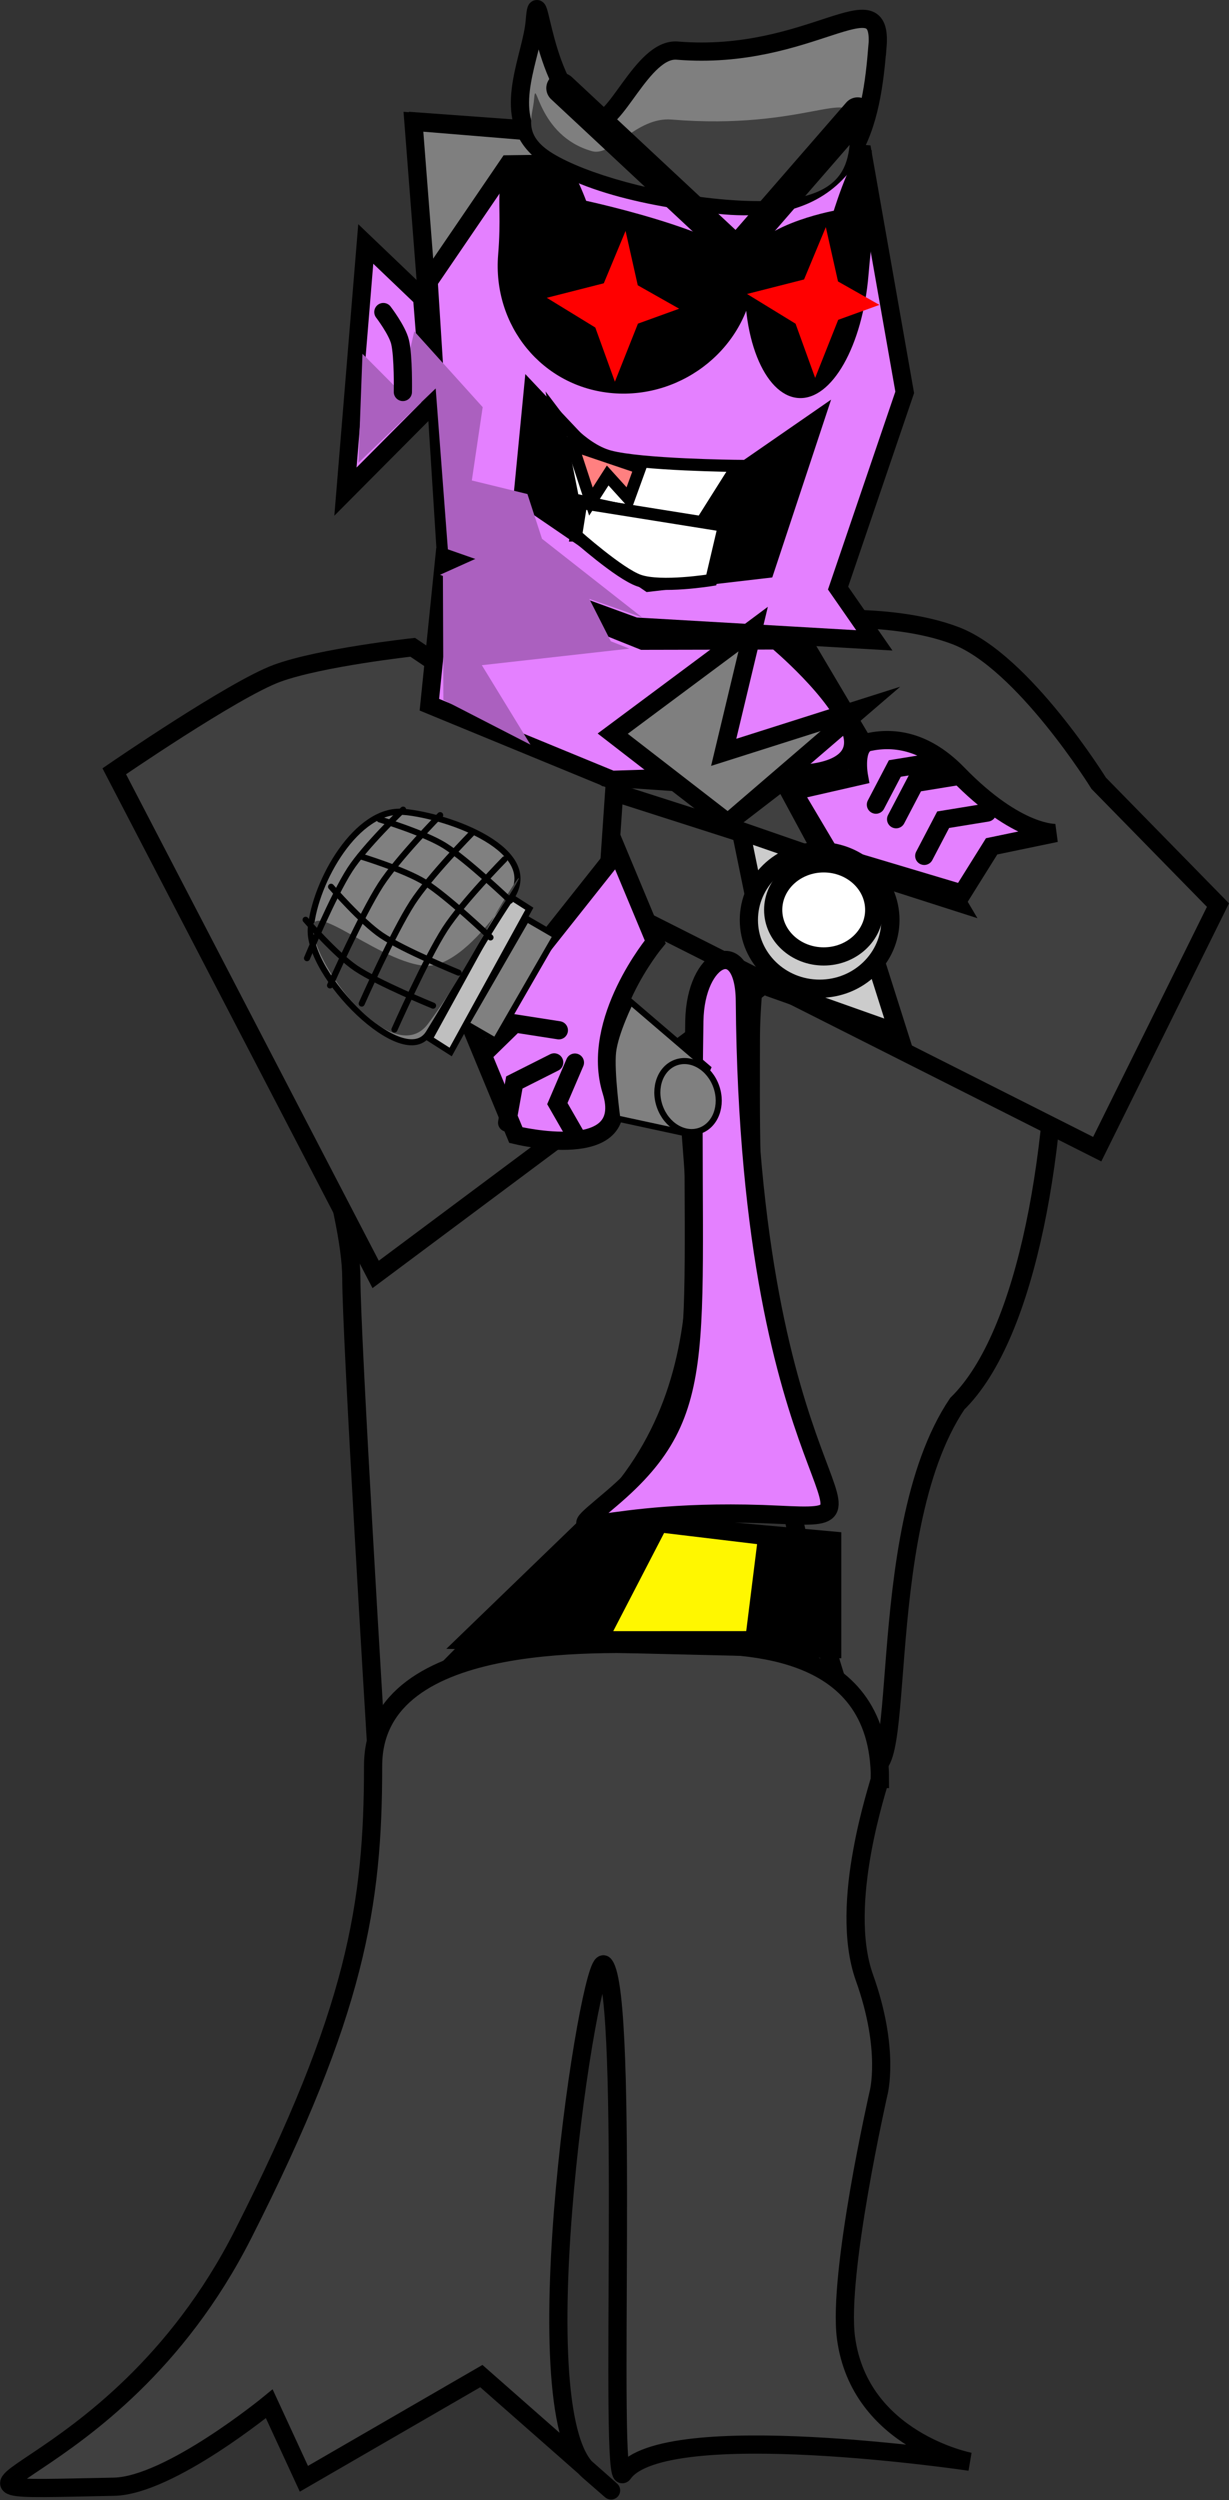 <svg version="1.1" xmlns="http://www.w3.org/2000/svg" xmlns:xlink="http://www.w3.org/1999/xlink" width="20.265" height="41.195" viewBox="0,0,20.265,41.195"><rect x="0" y="0" width="20.265" height="41.195" fill="#333333" stroke="none"/><g transform="translate(-229.885,-175.216)"><g data-paper-data="{&quot;isPaintingLayer&quot;:true}" fill-rule="nonzero" stroke-linejoin="miter" stroke-miterlimit="10" stroke-dasharray="" stroke-dashoffset="0" style="mix-blend-mode: normal"><path d="M242.266,192.351c0,-2.229 1.027,-6.607 3.262,-6.607c2.236,0 2.478,10.321 0.142,12.602c-1.46,2.166 -0.741,6.863 -1.57,5.826c-1.952,-5.49 -1.834,-9.593 -1.834,-11.821z" data-paper-data="{&quot;index&quot;:null}" fill="#404040" stroke="#000000" stroke-width="0.3" stroke-linecap="butt"/><path d="M241.203,192.494c0,2.229 0.904,5.402 -1.477,7.75c-0.472,0.465 -3.642,3.674 -3.642,3.674c0,0 -0.406,-6.662 -0.406,-7.638c0,-2.229 -3.33,-9.75 -1.095,-9.75c2.236,0 6.62,3.735 6.62,5.964z" fill="#404040" stroke="#000000" stroke-width="0.3" stroke-linecap="butt"/><path d="M231.769,187.925c0,0 1.967,-1.351 2.683,-1.614c0.716,-0.263 2.238,-0.429 2.238,-0.429l3.177,2.142l2.751,0.19l-4.656,3.579l4.82,-3.754l1.224,2.266l-7.927,5.911z" fill="#404040" stroke="#000000" stroke-width="0.3" stroke-linecap="butt"/><path d="M245.672,190.083l-2.743,-4.63c0,0 1.598,-0.188 2.714,0.238c1.116,0.426 2.359,2.432 2.359,2.432l1.966,2.007l-1.991,4.022l-8.088,-4.077l0.123,-1.805z" fill="#404040" stroke="#000000" stroke-width="0.3" stroke-linecap="butt"/><path d="M244.393,204.53c0,0.061 -0.695,2.041 -0.254,3.274c0.428,1.197 0.231,1.909 0.231,1.909c0,0 -0.676,2.98 -0.535,4.029c0.227,1.691 2.042,2.038 2.042,2.038c0,0 -5.052,-0.751 -5.716,0.195c-0.246,0.351 0.117,-7.876 -0.314,-8.384c-0.228,-0.269 -1.409,7.335 -0.261,8.336c1.471,1.284 -1.764,-1.558 -1.764,-1.558l-2.926,1.692l-0.571,-1.236c0,0 -1.644,1.349 -2.561,1.367c-4.016,0.078 -0.064,0.164 2.13,-4.162c1.862,-3.671 2.143,-5.426 2.143,-7.714c0,-2.288 4.014,-2 5,-2c0.986,0 3.357,-0.074 3.357,2.214z" fill="#404040" stroke="#000000" stroke-width="0.3" stroke-linecap="butt"/><g stroke="#000000" stroke-width="0.3" stroke-linecap="butt"><path d="M237.607,202.244l2.071,-2l3.929,0.357v1.786z" fill="#000000"/><path d="M239.75,202.244l1,-1.929l1.786,0.214l-0.214,1.714z" fill="#fff700"/></g><g stroke="#000000" stroke-width="0.3"><path d="M242.959,188.254l1.089,-0.249c0,0 -0.093,-0.507 0.165,-0.562c0.439,-0.093 0.952,-0.004 1.466,0.525c0.985,1.013 1.617,0.974 1.617,0.974l-1.06,0.22l-0.487,0.779l-2.173,-0.649l-0.616,-1.038z" fill="#e480ff" stroke-linecap="butt"/><path d="M244.328,188.475l0.312,-0.596l0.726,-0.118" fill="none" stroke-linecap="round"/><path d="M245.125,189.319l0.312,-0.596l0.726,-0.118" fill="none" stroke-linecap="round"/><path d="M244.661,188.715l0.312,-0.596l0.726,-0.118" fill="none" stroke-linecap="round"/></g><g stroke="#000000" stroke-width="0.3"><path d="M240.689,190.737c0,0 -1.082,1.299 -0.722,2.456c0.375,1.205 -1.576,0.727 -1.576,0.727l-0.804,-1.941l0.864,-0.692l1.617,-2.038z" fill="#e480ff" stroke-linecap="butt"/><path d="M239.41,193.984l-0.335,-0.583l0.29,-0.676" fill="none" stroke-linecap="round"/><path d="M238.247,193.715l0.119,-0.662l0.657,-0.331" fill="none" stroke-linecap="round"/><path d="M237.892,192.55l0.481,-0.47l0.727,0.113" fill="none" stroke-linecap="round"/></g><path d="M242.167,191.709c0.067,8.305 2.694,8.571 0.567,8.467c-3.051,-0.15 -3.785,0.6 -2.767,-0.267c1.719,-1.463 1.281,-2.467 1.367,-7.867c0.017,-1.086 0.824,-1.438 0.833,-0.333z" fill="#e480ff" stroke="#000000" stroke-width="0.3" stroke-linecap="butt"/><path d="M242.633,191.509l-0.533,-2.6l1.733,0.6l0.867,2.733z" fill="#cccccc" stroke="#000000" stroke-width="0.3" stroke-linecap="butt"/><path d="M243.4,189.242c0.644,0 1.167,0.507 1.167,1.133c0,0.626 -0.522,1.133 -1.167,1.133c-0.644,0 -1.167,-0.507 -1.167,-1.133c0,-0.626 0.522,-1.133 1.167,-1.133z" fill="#cccccc" stroke="#000000" stroke-width="0.3" stroke-linecap="butt"/><path d="M243.467,189.442c0.46,0 0.833,0.343 0.833,0.767c0,0.423 -0.373,0.767 -0.833,0.767c-0.46,0 -0.833,-0.343 -0.833,-0.767c0,-0.423 0.373,-0.767 0.833,-0.767z" fill="#ffffff" stroke="#000000" stroke-width="0.3" stroke-linecap="butt"/><g><g fill="#808080" stroke="#000000" stroke-width="0.1" stroke-linecap="butt"><path d="M241.097,193.87l-1.033,-0.223c0,0 -0.106,-0.778 -0.07,-1.096c0.037,-0.324 0.288,-0.828 0.288,-0.828l1.276,1.092z"/><path d="M241.696,193.121c0.109,0.31 -0.011,0.635 -0.269,0.726c-0.257,0.09 -0.554,-0.088 -0.663,-0.398c-0.109,-0.31 0.011,-0.635 0.269,-0.726c0.257,-0.09 0.554,0.088 0.663,0.398z"/></g><g><path d="M238.054,192.366l-0.481,-0.279l0.997,-1.73l0.481,0.279z" fill="#808080" stroke="#000000" stroke-width="0.1" stroke-linecap="butt"/><path d="M237.316,192.551l-0.345,-0.22l1.298,-2.361l0.345,0.22z" fill="#bfbfbf" stroke="#000000" stroke-width="0.1" stroke-linecap="butt"/><path d="M236.539,188.593c0.768,0.071 2.292,0.637 1.773,1.416c-0.49,0.735 -0.86,1.423 -1.358,2.229c-0.406,0.656 -2.015,-0.964 -1.944,-1.732c0.071,-0.768 0.761,-1.983 1.529,-1.912z" fill="#808080" stroke="#000000" stroke-width="0.1" stroke-linecap="butt"/><path d="M236.881,191.129c0.837,0.077 1.914,-2.017 1.447,-1.294c-0.441,0.682 -0.823,1.502 -1.385,2.251c-0.504,0.672 -1.598,-0.577 -1.854,-1.348c-0.313,-0.945 0.956,0.314 1.792,0.391z" fill="#404040" stroke="none" stroke-width="0" stroke-linecap="butt"/><path d="M235.849,191.753c0,0 0.519,-1.168 0.835,-1.658c0.285,-0.441 0.981,-1.148 0.981,-1.148" data-paper-data="{&quot;index&quot;:null}" fill="none" stroke="#000000" stroke-width="0.1" stroke-linecap="round"/><path d="M236.389,192.181c0,0 0.519,-1.168 0.835,-1.658c0.285,-0.441 0.981,-1.148 0.981,-1.148" data-paper-data="{&quot;index&quot;:null}" fill="none" stroke="#000000" stroke-width="0.1" stroke-linecap="round"/><path d="M235.327,191.454c0,0 0.519,-1.168 0.835,-1.658c0.285,-0.441 0.981,-1.148 0.981,-1.148" data-paper-data="{&quot;index&quot;:null}" fill="none" stroke="#000000" stroke-width="0.1" stroke-linecap="round"/><path d="M234.947,191.005c0,0 0.431,-1.033 0.708,-1.46c0.249,-0.385 0.877,-0.988 0.877,-0.988" data-paper-data="{&quot;index&quot;:null}" fill="none" stroke="#000000" stroke-width="0.1" stroke-linecap="round"/><path d="M237.026,191.787c0,0 -0.905,-0.369 -1.271,-0.615c-0.33,-0.222 -0.831,-0.8 -0.831,-0.8" data-paper-data="{&quot;index&quot;:null}" fill="none" stroke="#000000" stroke-width="0.1" stroke-linecap="round"/><path d="M237.446,191.243c0,0 -0.905,-0.369 -1.271,-0.615c-0.33,-0.222 -0.831,-0.8 -0.831,-0.8" data-paper-data="{&quot;index&quot;:null}" fill="none" stroke="#000000" stroke-width="0.1" stroke-linecap="round"/><path d="M236.145,188.718c0,0 0.732,0.221 1.07,0.431c0.375,0.234 1.082,0.908 1.082,0.908" data-paper-data="{&quot;index&quot;:null}" fill="none" stroke="#000000" stroke-width="0.1" stroke-linecap="round"/><path d="M235.821,189.324c0,0 0.732,0.221 1.07,0.431c0.375,0.234 1.082,0.908 1.082,0.908" data-paper-data="{&quot;index&quot;:null}" fill="none" stroke="#000000" stroke-width="0.1" stroke-linecap="round"/></g></g><g><path d="M236.965,186.828l0.242,-2.369l3.277,1.315l2.206,-0.005c0,0 1.026,0.855 1.232,1.498c0.226,0.708 -0.866,0.699 -0.866,0.699l-3.082,0.1z" fill="#e480ff" stroke="#000000" stroke-width="0.3" stroke-linecap="butt"/><path d="M240.356,185.54l-3.115,-1.137l-0.454,-7.183l7.324,0.533l0.692,3.928l-1.099,3.226l0.598,0.861z" fill="#e480ff" stroke="#000000" stroke-width="0.3" stroke-linecap="butt"/><path d="M240.547,184.972l-2.202,-1.504l0.202,-2.088l1.356,1.437l2.153,0.044l1.533,-1.06l-0.97,2.93z" fill="#000000" stroke="none" stroke-width="0" stroke-linecap="butt"/><path d="M239.335,183.444l-0.272,-1.369c0,0 0.401,0.532 0.867,0.66c0.521,0.143 2.111,0.158 2.111,0.158l-0.629,0.997z" fill="#ffffff" stroke="#000000" stroke-width="0.2" stroke-linecap="butt"/><path d="M239.384,184.037l0.085,-0.534l2.354,0.376l-0.21,0.895c0,0 -0.826,0.135 -1.19,0.009c-0.326,-0.112 -1.038,-0.746 -1.038,-0.746z" fill="#ffffff" stroke="#000000" stroke-width="0.2" stroke-linecap="butt"/><path d="M239.629,183.481l-0.306,-0.933l1.116,0.378l-0.185,0.51l-0.349,-0.385z" fill="#ff8080" stroke="#000000" stroke-width="0.2" stroke-linecap="butt"/><path d="M242.323,179.76c-0.096,1.166 -1.167,2.03 -2.333,1.935c-1.166,-0.096 -1.987,-1.115 -1.891,-2.282c0.096,-1.166 -0.197,-1.139 0.561,-1.889c0.383,-0.379 0.89,1.001 0.89,1.001c0,0 2.824,0.606 2.773,1.235z" fill="#000000" stroke="none" stroke-width="0" stroke-linecap="butt"/><path d="M243.633,178.688c0,0 0.404,-1.304 0.538,-0.883c0.265,0.834 0.131,0.772 0.035,1.938c-0.096,1.166 -0.604,2.077 -1.163,2.031c-0.559,-0.046 -0.957,-1.031 -0.861,-2.197c0.052,-0.63 1.45,-0.888 1.45,-0.888z" data-paper-data="{&quot;index&quot;:null}" fill="#000000" stroke="none" stroke-width="0" stroke-linecap="butt"/><path d="M240.024,181.506l-0.323,-0.893l-0.8,-0.49l0.94,-0.239l0.359,-0.863l0.201,0.896l0.683,0.386l-0.68,0.246z" fill="#ff0000" stroke="none" stroke-width="0" stroke-linecap="butt"/><path d="M243.326,181.443l-0.323,-0.893l-0.8,-0.49l0.94,-0.239l0.359,-0.863l0.201,0.896l0.683,0.386l-0.68,0.246z" fill="#ff0000" stroke="none" stroke-width="0" stroke-linecap="butt"/><path d="M236.911,179.915l-0.209,-2.693l7.546,0.62l-5.979,0.082z" fill="#7f7f7f" stroke="#000000" stroke-width="0.3" stroke-linecap="butt"/><path d="M244.353,175.987c-0.095,1.153 -0.306,2.794 -2.508,2.613c-1.136,-0.093 -2.645,-0.407 -3.165,-1.024c-0.488,-0.579 -0.024,-1.447 0.022,-2.006c0.07,-0.849 0.091,1.194 0.991,1.622c0.322,0.153 0.779,-1.19 1.359,-1.142c2.202,0.181 3.397,-1.216 3.302,-0.063z" fill="#7f7f7f" stroke="#000000" stroke-width="0.3" stroke-linecap="butt"/><path d="M243.918,177.213c-0.048,0.579 0.137,1.474 -2.065,1.293c-1.136,-0.093 -2.309,-0.428 -2.853,-0.761c-0.51,-0.312 -0.332,-0.609 -0.309,-0.889c0.035,-0.426 0.044,0.599 0.959,0.852c0.327,0.09 0.728,-0.569 1.308,-0.522c2.202,0.181 3.008,-0.551 2.96,0.028z" fill="#404040" stroke="#000000" stroke-width="0" stroke-linecap="butt"/><path d="M239.988,187.305l2.316,-1.723l-0.486,2.031l2.255,-0.716l-2.185,1.877z" fill="#7f7f7f" stroke="#000000" stroke-width="0.3" stroke-linecap="butt"/><path d="M244.027,177.07l-1.995,2.294l-2.889,-2.696" fill="none" stroke="#000000" stroke-width="0.5" stroke-linecap="round"/><path d="M237.196,186.749l-0.008,-2.058l3.075,1.213l-2.433,0.273l0.802,1.31z" fill="#ab60bf" stroke="#000000" stroke-width="0" stroke-linecap="butt"/><path d="M235.581,183.317l0.335,-4.081l0.93,0.889l0.14,1.779z" fill="#e480ff" stroke="#000000" stroke-width="0.3" stroke-linecap="butt"/><path d="M237.27,184.268l-0.201,-2.651l-1.274,1.225l0.067,-1.796l0.626,0.629l0.228,-1l1.128,1.25l-0.179,1.208l0.917,0.224l0.24,0.737l1.652,1.296z" fill="#ab60bf" stroke="none" stroke-width="0" stroke-linecap="butt"/><path d="M236.206,180.358c0,0 0.228,0.298 0.275,0.491c0.058,0.237 0.047,0.826 0.047,0.826" fill="none" stroke="#000000" stroke-width="0.3" stroke-linecap="round"/><path d="M239.347,184.582l0.658,1.296l-2.864,-1.191l1.439,-0.646z" fill="#ab60bf" stroke="none" stroke-width="0" stroke-linecap="butt"/></g></g></g></svg>